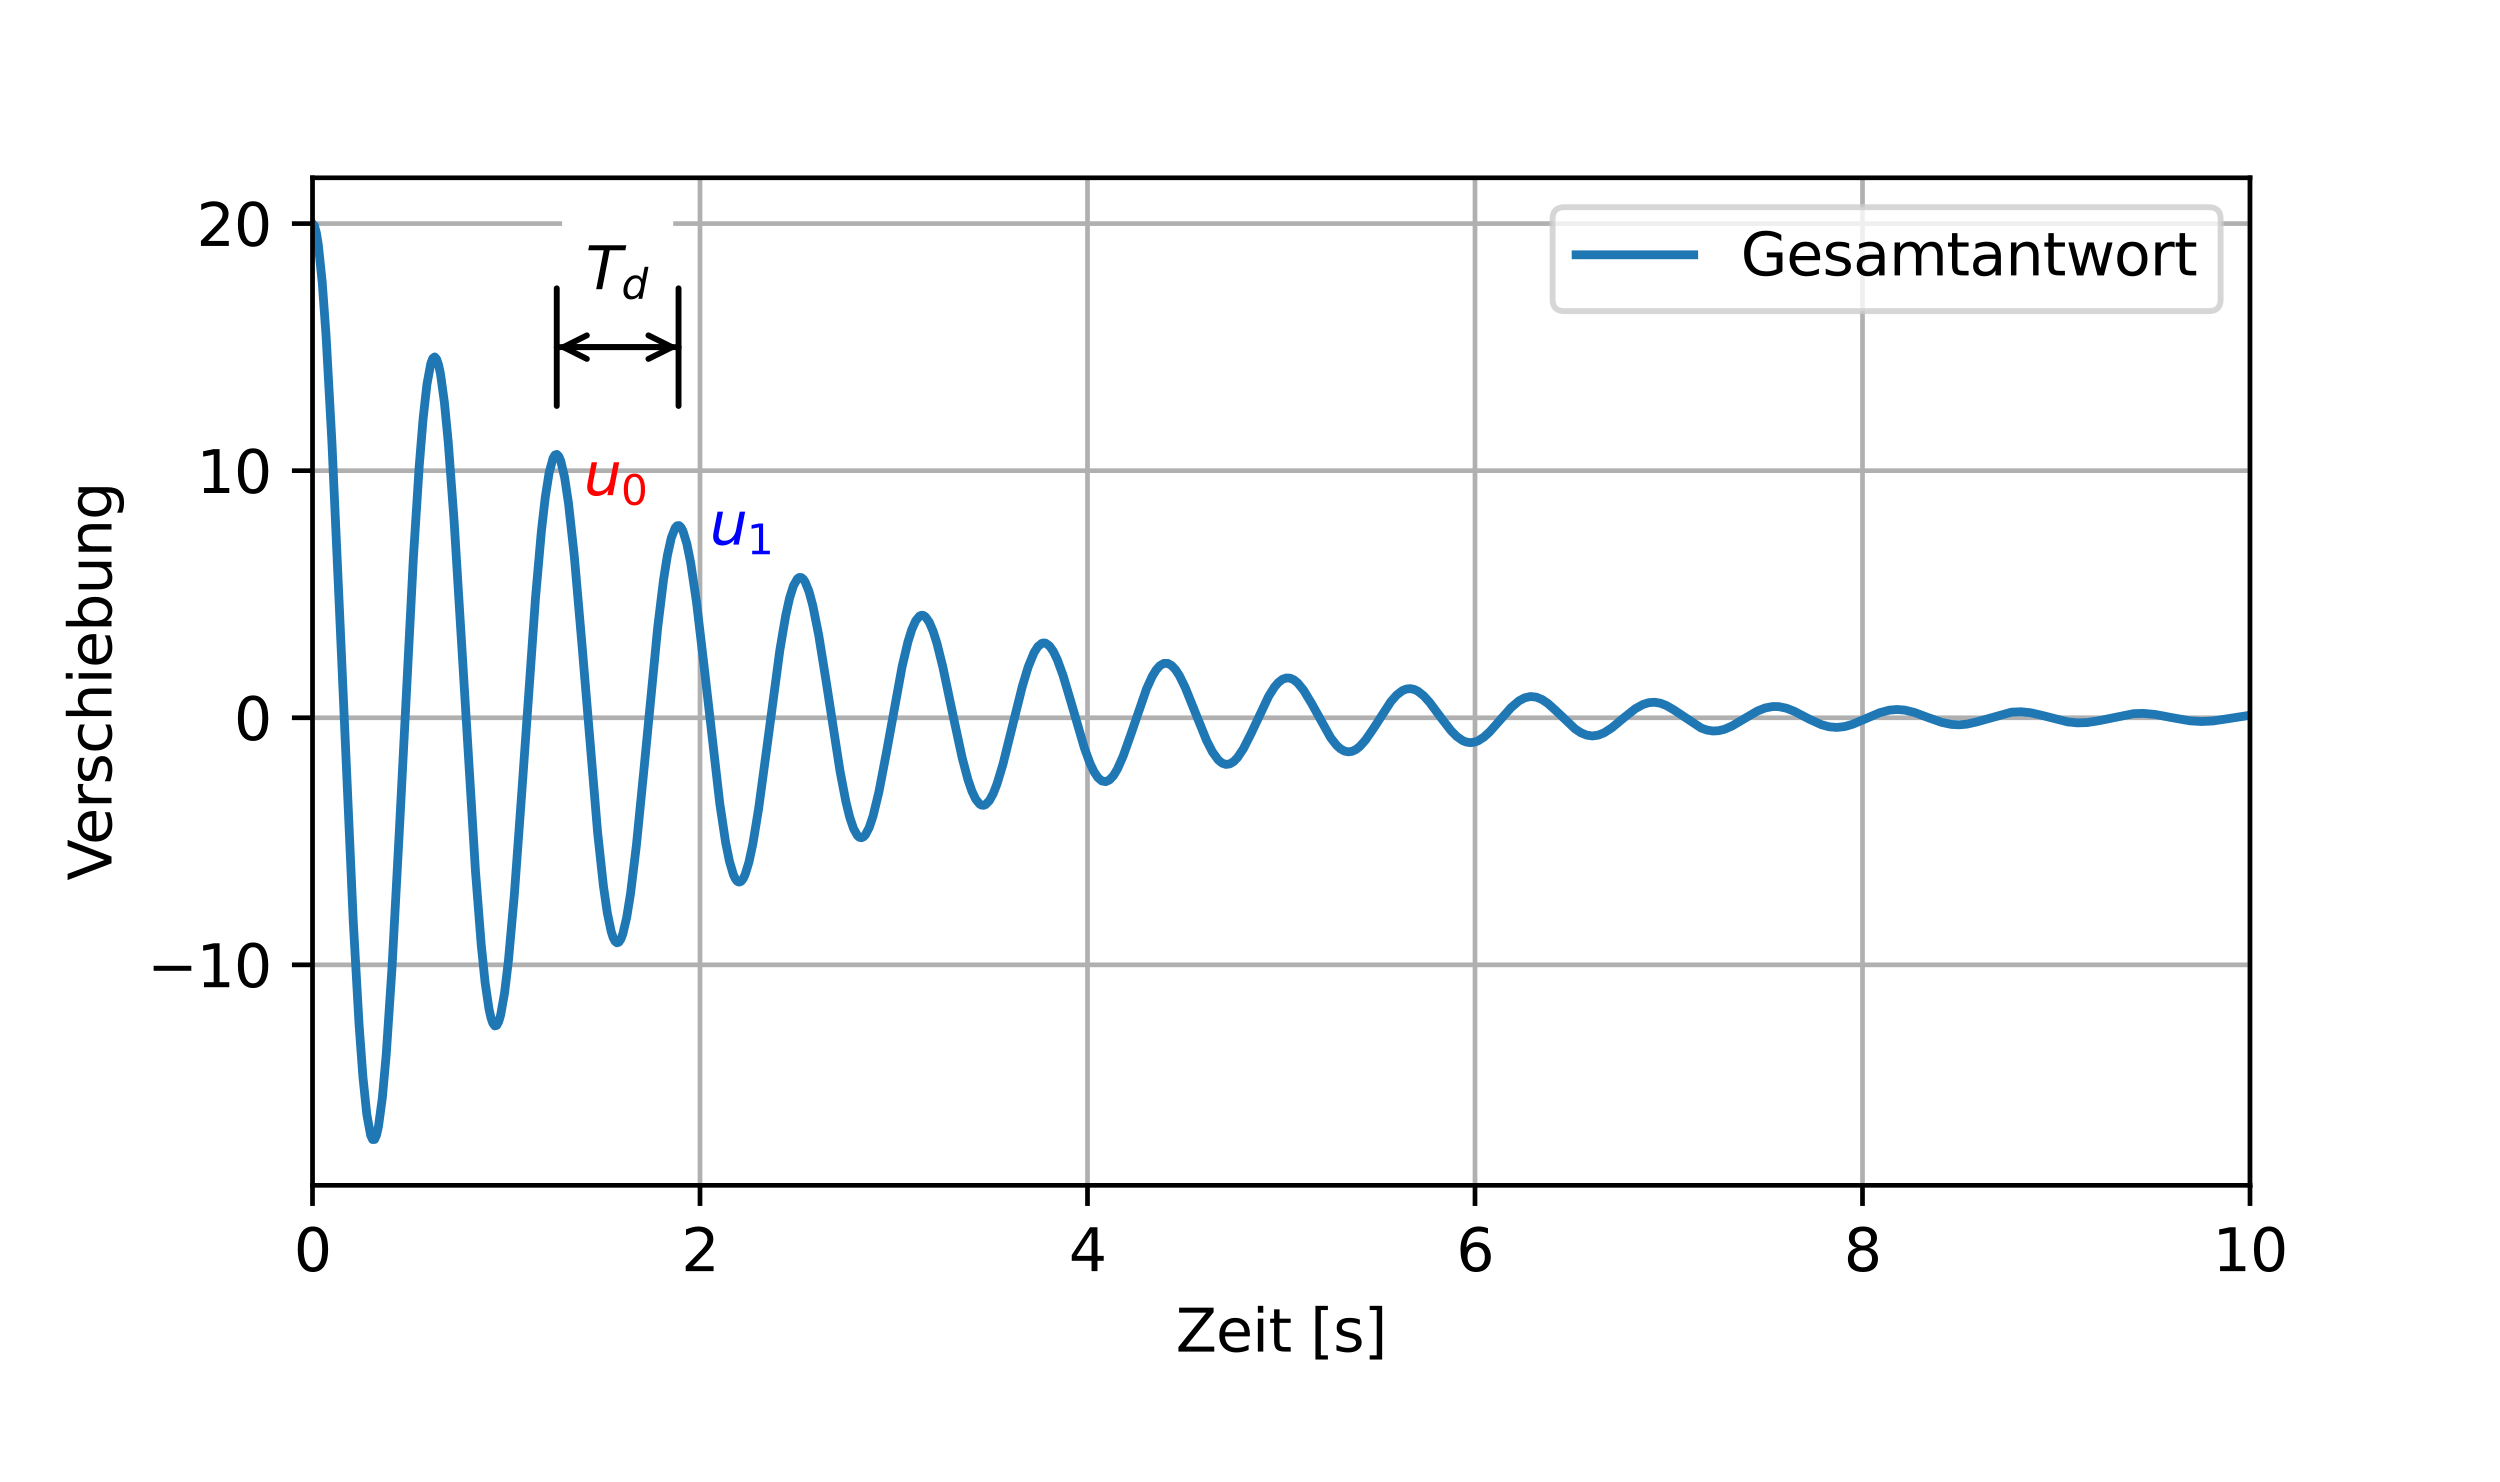 <?xml version="1.0" encoding="utf-8" standalone="no"?>
<!DOCTYPE svg PUBLIC "-//W3C//DTD SVG 1.1//EN"
  "http://www.w3.org/Graphics/SVG/1.1/DTD/svg11.dtd">
<svg xmlns:xlink="http://www.w3.org/1999/xlink" width="425.197pt" height="252pt" viewBox="0 0 425.197 252" xmlns="http://www.w3.org/2000/svg" version="1.1">
 <defs>
  <style type="text/css">*{stroke-linejoin: round; stroke-linecap: butt}</style>
 </defs>
 <g id="figure_1">
  <g id="patch_1">
   <path d="M 0 252 
L 425.197 252 
L 425.197 0 
L 0 0 
z
" style="fill: #ffffff"/>
  </g>
  <g id="axes_1">
   <g id="patch_2">
    <path d="M 53.15 201.6 
L 382.677 201.6 
L 382.677 30.24 
L 53.15 30.24 
z
" style="fill: #ffffff"/>
   </g>
   <g id="matplotlib.axis_1">
    <g id="xtick_1">
     <g id="line2d_1">
      <path d="M 53.15 201.6 
L 53.15 30.24 
" clip-path="url(#p60f67c5798)" style="fill: none; stroke: #b0b0b0; stroke-width: 0.8; stroke-linecap: square"/>
     </g>
     <g id="line2d_2">
      <defs>
       <path id="m21c7fd0692" d="M 0 0 
L 0 3.5 
" style="stroke: #000000; stroke-width: 0.8"/>
      </defs>
      <g>
       <use xlink:href="#m21c7fd0692" x="53.15" y="201.6" style="stroke: #000000; stroke-width: 0.8"/>
      </g>
     </g>
     <g id="text_1">
      <!-- 0 -->
      <g transform="translate(49.968 216.198) scale(0.1 -0.1)">
       <defs>
        <path id="DejaVuSans-30" d="M 2034 4250 
Q 1547 4250 1301 3770 
Q 1056 3291 1056 2328 
Q 1056 1369 1301 889 
Q 1547 409 2034 409 
Q 2525 409 2770 889 
Q 3016 1369 3016 2328 
Q 3016 3291 2770 3770 
Q 2525 4250 2034 4250 
z
M 2034 4750 
Q 2819 4750 3233 4129 
Q 3647 3509 3647 2328 
Q 3647 1150 3233 529 
Q 2819 -91 2034 -91 
Q 1250 -91 836 529 
Q 422 1150 422 2328 
Q 422 3509 836 4129 
Q 1250 4750 2034 4750 
z
" transform="scale(0.016)"/>
       </defs>
       <use xlink:href="#DejaVuSans-30"/>
      </g>
     </g>
    </g>
    <g id="xtick_2">
     <g id="line2d_3">
      <path d="M 119.055 201.6 
L 119.055 30.24 
" clip-path="url(#p60f67c5798)" style="fill: none; stroke: #b0b0b0; stroke-width: 0.8; stroke-linecap: square"/>
     </g>
     <g id="line2d_4">
      <g>
       <use xlink:href="#m21c7fd0692" x="119.055" y="201.6" style="stroke: #000000; stroke-width: 0.8"/>
      </g>
     </g>
     <g id="text_2">
      <!-- 2 -->
      <g transform="translate(115.874 216.198) scale(0.1 -0.1)">
       <defs>
        <path id="DejaVuSans-32" d="M 1228 531 
L 3431 531 
L 3431 0 
L 469 0 
L 469 531 
Q 828 903 1448 1529 
Q 2069 2156 2228 2338 
Q 2531 2678 2651 2914 
Q 2772 3150 2772 3378 
Q 2772 3750 2511 3984 
Q 2250 4219 1831 4219 
Q 1534 4219 1204 4116 
Q 875 4013 500 3803 
L 500 4441 
Q 881 4594 1212 4672 
Q 1544 4750 1819 4750 
Q 2544 4750 2975 4387 
Q 3406 4025 3406 3419 
Q 3406 3131 3298 2873 
Q 3191 2616 2906 2266 
Q 2828 2175 2409 1742 
Q 1991 1309 1228 531 
z
" transform="scale(0.016)"/>
       </defs>
       <use xlink:href="#DejaVuSans-32"/>
      </g>
     </g>
    </g>
    <g id="xtick_3">
     <g id="line2d_5">
      <path d="M 184.961 201.6 
L 184.961 30.24 
" clip-path="url(#p60f67c5798)" style="fill: none; stroke: #b0b0b0; stroke-width: 0.8; stroke-linecap: square"/>
     </g>
     <g id="line2d_6">
      <g>
       <use xlink:href="#m21c7fd0692" x="184.961" y="201.6" style="stroke: #000000; stroke-width: 0.8"/>
      </g>
     </g>
     <g id="text_3">
      <!-- 4 -->
      <g transform="translate(181.779 216.198) scale(0.1 -0.1)">
       <defs>
        <path id="DejaVuSans-34" d="M 2419 4116 
L 825 1625 
L 2419 1625 
L 2419 4116 
z
M 2253 4666 
L 3047 4666 
L 3047 1625 
L 3713 1625 
L 3713 1100 
L 3047 1100 
L 3047 0 
L 2419 0 
L 2419 1100 
L 313 1100 
L 313 1709 
L 2253 4666 
z
" transform="scale(0.016)"/>
       </defs>
       <use xlink:href="#DejaVuSans-34"/>
      </g>
     </g>
    </g>
    <g id="xtick_4">
     <g id="line2d_7">
      <path d="M 250.866 201.6 
L 250.866 30.24 
" clip-path="url(#p60f67c5798)" style="fill: none; stroke: #b0b0b0; stroke-width: 0.8; stroke-linecap: square"/>
     </g>
     <g id="line2d_8">
      <g>
       <use xlink:href="#m21c7fd0692" x="250.866" y="201.6" style="stroke: #000000; stroke-width: 0.8"/>
      </g>
     </g>
     <g id="text_4">
      <!-- 6 -->
      <g transform="translate(247.685 216.198) scale(0.1 -0.1)">
       <defs>
        <path id="DejaVuSans-36" d="M 2113 2584 
Q 1688 2584 1439 2293 
Q 1191 2003 1191 1497 
Q 1191 994 1439 701 
Q 1688 409 2113 409 
Q 2538 409 2786 701 
Q 3034 994 3034 1497 
Q 3034 2003 2786 2293 
Q 2538 2584 2113 2584 
z
M 3366 4563 
L 3366 3988 
Q 3128 4100 2886 4159 
Q 2644 4219 2406 4219 
Q 1781 4219 1451 3797 
Q 1122 3375 1075 2522 
Q 1259 2794 1537 2939 
Q 1816 3084 2150 3084 
Q 2853 3084 3261 2657 
Q 3669 2231 3669 1497 
Q 3669 778 3244 343 
Q 2819 -91 2113 -91 
Q 1303 -91 875 529 
Q 447 1150 447 2328 
Q 447 3434 972 4092 
Q 1497 4750 2381 4750 
Q 2619 4750 2861 4703 
Q 3103 4656 3366 4563 
z
" transform="scale(0.016)"/>
       </defs>
       <use xlink:href="#DejaVuSans-36"/>
      </g>
     </g>
    </g>
    <g id="xtick_5">
     <g id="line2d_9">
      <path d="M 316.772 201.6 
L 316.772 30.24 
" clip-path="url(#p60f67c5798)" style="fill: none; stroke: #b0b0b0; stroke-width: 0.8; stroke-linecap: square"/>
     </g>
     <g id="line2d_10">
      <g>
       <use xlink:href="#m21c7fd0692" x="316.772" y="201.6" style="stroke: #000000; stroke-width: 0.8"/>
      </g>
     </g>
     <g id="text_5">
      <!-- 8 -->
      <g transform="translate(313.59 216.198) scale(0.1 -0.1)">
       <defs>
        <path id="DejaVuSans-38" d="M 2034 2216 
Q 1584 2216 1326 1975 
Q 1069 1734 1069 1313 
Q 1069 891 1326 650 
Q 1584 409 2034 409 
Q 2484 409 2743 651 
Q 3003 894 3003 1313 
Q 3003 1734 2745 1975 
Q 2488 2216 2034 2216 
z
M 1403 2484 
Q 997 2584 770 2862 
Q 544 3141 544 3541 
Q 544 4100 942 4425 
Q 1341 4750 2034 4750 
Q 2731 4750 3128 4425 
Q 3525 4100 3525 3541 
Q 3525 3141 3298 2862 
Q 3072 2584 2669 2484 
Q 3125 2378 3379 2068 
Q 3634 1759 3634 1313 
Q 3634 634 3220 271 
Q 2806 -91 2034 -91 
Q 1263 -91 848 271 
Q 434 634 434 1313 
Q 434 1759 690 2068 
Q 947 2378 1403 2484 
z
M 1172 3481 
Q 1172 3119 1398 2916 
Q 1625 2713 2034 2713 
Q 2441 2713 2670 2916 
Q 2900 3119 2900 3481 
Q 2900 3844 2670 4047 
Q 2441 4250 2034 4250 
Q 1625 4250 1398 4047 
Q 1172 3844 1172 3481 
z
" transform="scale(0.016)"/>
       </defs>
       <use xlink:href="#DejaVuSans-38"/>
      </g>
     </g>
    </g>
    <g id="xtick_6">
     <g id="line2d_11">
      <path d="M 382.677 201.6 
L 382.677 30.24 
" clip-path="url(#p60f67c5798)" style="fill: none; stroke: #b0b0b0; stroke-width: 0.8; stroke-linecap: square"/>
     </g>
     <g id="line2d_12">
      <g>
       <use xlink:href="#m21c7fd0692" x="382.677" y="201.6" style="stroke: #000000; stroke-width: 0.8"/>
      </g>
     </g>
     <g id="text_6">
      <!-- 10 -->
      <g transform="translate(376.315 216.198) scale(0.1 -0.1)">
       <defs>
        <path id="DejaVuSans-31" d="M 794 531 
L 1825 531 
L 1825 4091 
L 703 3866 
L 703 4441 
L 1819 4666 
L 2450 4666 
L 2450 531 
L 3481 531 
L 3481 0 
L 794 0 
L 794 531 
z
" transform="scale(0.016)"/>
       </defs>
       <use xlink:href="#DejaVuSans-31"/>
       <use xlink:href="#DejaVuSans-30" x="63.623"/>
      </g>
     </g>
    </g>
    <g id="text_7">
     <!-- Zeit [s] -->
     <g transform="translate(199.967 229.877) scale(0.1 -0.1)">
      <defs>
       <path id="DejaVuSans-5a" d="M 359 4666 
L 4025 4666 
L 4025 4184 
L 1075 531 
L 4097 531 
L 4097 0 
L 288 0 
L 288 481 
L 3238 4134 
L 359 4134 
L 359 4666 
z
" transform="scale(0.016)"/>
       <path id="DejaVuSans-65" d="M 3597 1894 
L 3597 1613 
L 953 1613 
Q 991 1019 1311 708 
Q 1631 397 2203 397 
Q 2534 397 2845 478 
Q 3156 559 3463 722 
L 3463 178 
Q 3153 47 2828 -22 
Q 2503 -91 2169 -91 
Q 1331 -91 842 396 
Q 353 884 353 1716 
Q 353 2575 817 3079 
Q 1281 3584 2069 3584 
Q 2775 3584 3186 3129 
Q 3597 2675 3597 1894 
z
M 3022 2063 
Q 3016 2534 2758 2815 
Q 2500 3097 2075 3097 
Q 1594 3097 1305 2825 
Q 1016 2553 972 2059 
L 3022 2063 
z
" transform="scale(0.016)"/>
       <path id="DejaVuSans-69" d="M 603 3500 
L 1178 3500 
L 1178 0 
L 603 0 
L 603 3500 
z
M 603 4863 
L 1178 4863 
L 1178 4134 
L 603 4134 
L 603 4863 
z
" transform="scale(0.016)"/>
       <path id="DejaVuSans-74" d="M 1172 4494 
L 1172 3500 
L 2356 3500 
L 2356 3053 
L 1172 3053 
L 1172 1153 
Q 1172 725 1289 603 
Q 1406 481 1766 481 
L 2356 481 
L 2356 0 
L 1766 0 
Q 1100 0 847 248 
Q 594 497 594 1153 
L 594 3053 
L 172 3053 
L 172 3500 
L 594 3500 
L 594 4494 
L 1172 4494 
z
" transform="scale(0.016)"/>
       <path id="DejaVuSans-20" transform="scale(0.016)"/>
       <path id="DejaVuSans-5b" d="M 550 4863 
L 1875 4863 
L 1875 4416 
L 1125 4416 
L 1125 -397 
L 1875 -397 
L 1875 -844 
L 550 -844 
L 550 4863 
z
" transform="scale(0.016)"/>
       <path id="DejaVuSans-73" d="M 2834 3397 
L 2834 2853 
Q 2591 2978 2328 3040 
Q 2066 3103 1784 3103 
Q 1356 3103 1142 2972 
Q 928 2841 928 2578 
Q 928 2378 1081 2264 
Q 1234 2150 1697 2047 
L 1894 2003 
Q 2506 1872 2764 1633 
Q 3022 1394 3022 966 
Q 3022 478 2636 193 
Q 2250 -91 1575 -91 
Q 1294 -91 989 -36 
Q 684 19 347 128 
L 347 722 
Q 666 556 975 473 
Q 1284 391 1588 391 
Q 1994 391 2212 530 
Q 2431 669 2431 922 
Q 2431 1156 2273 1281 
Q 2116 1406 1581 1522 
L 1381 1569 
Q 847 1681 609 1914 
Q 372 2147 372 2553 
Q 372 3047 722 3315 
Q 1072 3584 1716 3584 
Q 2034 3584 2315 3537 
Q 2597 3491 2834 3397 
z
" transform="scale(0.016)"/>
       <path id="DejaVuSans-5d" d="M 1947 4863 
L 1947 -844 
L 622 -844 
L 622 -397 
L 1369 -397 
L 1369 4416 
L 622 4416 
L 622 4863 
L 1947 4863 
z
" transform="scale(0.016)"/>
      </defs>
      <use xlink:href="#DejaVuSans-5a"/>
      <use xlink:href="#DejaVuSans-65" x="68.506"/>
      <use xlink:href="#DejaVuSans-69" x="130.029"/>
      <use xlink:href="#DejaVuSans-74" x="157.812"/>
      <use xlink:href="#DejaVuSans-20" x="197.021"/>
      <use xlink:href="#DejaVuSans-5b" x="228.809"/>
      <use xlink:href="#DejaVuSans-73" x="267.822"/>
      <use xlink:href="#DejaVuSans-5d" x="319.922"/>
     </g>
    </g>
   </g>
   <g id="matplotlib.axis_2">
    <g id="ytick_1">
     <g id="line2d_13">
      <path d="M 53.15 164.099 
L 382.677 164.099 
" clip-path="url(#p60f67c5798)" style="fill: none; stroke: #b0b0b0; stroke-width: 0.8; stroke-linecap: square"/>
     </g>
     <g id="line2d_14">
      <defs>
       <path id="m8fb46209fe" d="M 0 0 
L -3.5 0 
" style="stroke: #000000; stroke-width: 0.8"/>
      </defs>
      <g>
       <use xlink:href="#m8fb46209fe" x="53.15" y="164.099" style="stroke: #000000; stroke-width: 0.8"/>
      </g>
     </g>
     <g id="text_8">
      <!-- −10 -->
      <g transform="translate(25.045 167.898) scale(0.1 -0.1)">
       <defs>
        <path id="DejaVuSans-2212" d="M 678 2272 
L 4684 2272 
L 4684 1741 
L 678 1741 
L 678 2272 
z
" transform="scale(0.016)"/>
       </defs>
       <use xlink:href="#DejaVuSans-2212"/>
       <use xlink:href="#DejaVuSans-31" x="83.789"/>
       <use xlink:href="#DejaVuSans-30" x="147.412"/>
      </g>
     </g>
    </g>
    <g id="ytick_2">
     <g id="line2d_15">
      <path d="M 53.15 122.076 
L 382.677 122.076 
" clip-path="url(#p60f67c5798)" style="fill: none; stroke: #b0b0b0; stroke-width: 0.8; stroke-linecap: square"/>
     </g>
     <g id="line2d_16">
      <g>
       <use xlink:href="#m8fb46209fe" x="53.15" y="122.076" style="stroke: #000000; stroke-width: 0.8"/>
      </g>
     </g>
     <g id="text_9">
      <!-- 0 -->
      <g transform="translate(39.787 125.875) scale(0.1 -0.1)">
       <use xlink:href="#DejaVuSans-30"/>
      </g>
     </g>
    </g>
    <g id="ytick_3">
     <g id="line2d_17">
      <path d="M 53.15 80.052 
L 382.677 80.052 
" clip-path="url(#p60f67c5798)" style="fill: none; stroke: #b0b0b0; stroke-width: 0.8; stroke-linecap: square"/>
     </g>
     <g id="line2d_18">
      <g>
       <use xlink:href="#m8fb46209fe" x="53.15" y="80.052" style="stroke: #000000; stroke-width: 0.8"/>
      </g>
     </g>
     <g id="text_10">
      <!-- 10 -->
      <g transform="translate(33.425 83.852) scale(0.1 -0.1)">
       <use xlink:href="#DejaVuSans-31"/>
       <use xlink:href="#DejaVuSans-30" x="63.623"/>
      </g>
     </g>
    </g>
    <g id="ytick_4">
     <g id="line2d_19">
      <path d="M 53.15 38.029 
L 382.677 38.029 
" clip-path="url(#p60f67c5798)" style="fill: none; stroke: #b0b0b0; stroke-width: 0.8; stroke-linecap: square"/>
     </g>
     <g id="line2d_20">
      <g>
       <use xlink:href="#m8fb46209fe" x="53.15" y="38.029" style="stroke: #000000; stroke-width: 0.8"/>
      </g>
     </g>
     <g id="text_11">
      <!-- 20 -->
      <g transform="translate(33.425 41.828) scale(0.1 -0.1)">
       <use xlink:href="#DejaVuSans-32"/>
       <use xlink:href="#DejaVuSans-30" x="63.623"/>
      </g>
     </g>
    </g>
    <g id="text_12">
     <!-- Verschiebung -->
     <g transform="translate(18.965 149.759) rotate(-90) scale(0.1 -0.1)">
      <defs>
       <path id="DejaVuSans-56" d="M 1831 0 
L 50 4666 
L 709 4666 
L 2188 738 
L 3669 4666 
L 4325 4666 
L 2547 0 
L 1831 0 
z
" transform="scale(0.016)"/>
       <path id="DejaVuSans-72" d="M 2631 2963 
Q 2534 3019 2420 3045 
Q 2306 3072 2169 3072 
Q 1681 3072 1420 2755 
Q 1159 2438 1159 1844 
L 1159 0 
L 581 0 
L 581 3500 
L 1159 3500 
L 1159 2956 
Q 1341 3275 1631 3429 
Q 1922 3584 2338 3584 
Q 2397 3584 2469 3576 
Q 2541 3569 2628 3553 
L 2631 2963 
z
" transform="scale(0.016)"/>
       <path id="DejaVuSans-63" d="M 3122 3366 
L 3122 2828 
Q 2878 2963 2633 3030 
Q 2388 3097 2138 3097 
Q 1578 3097 1268 2742 
Q 959 2388 959 1747 
Q 959 1106 1268 751 
Q 1578 397 2138 397 
Q 2388 397 2633 464 
Q 2878 531 3122 666 
L 3122 134 
Q 2881 22 2623 -34 
Q 2366 -91 2075 -91 
Q 1284 -91 818 406 
Q 353 903 353 1747 
Q 353 2603 823 3093 
Q 1294 3584 2113 3584 
Q 2378 3584 2631 3529 
Q 2884 3475 3122 3366 
z
" transform="scale(0.016)"/>
       <path id="DejaVuSans-68" d="M 3513 2113 
L 3513 0 
L 2938 0 
L 2938 2094 
Q 2938 2591 2744 2837 
Q 2550 3084 2163 3084 
Q 1697 3084 1428 2787 
Q 1159 2491 1159 1978 
L 1159 0 
L 581 0 
L 581 4863 
L 1159 4863 
L 1159 2956 
Q 1366 3272 1645 3428 
Q 1925 3584 2291 3584 
Q 2894 3584 3203 3211 
Q 3513 2838 3513 2113 
z
" transform="scale(0.016)"/>
       <path id="DejaVuSans-62" d="M 3116 1747 
Q 3116 2381 2855 2742 
Q 2594 3103 2138 3103 
Q 1681 3103 1420 2742 
Q 1159 2381 1159 1747 
Q 1159 1113 1420 752 
Q 1681 391 2138 391 
Q 2594 391 2855 752 
Q 3116 1113 3116 1747 
z
M 1159 2969 
Q 1341 3281 1617 3432 
Q 1894 3584 2278 3584 
Q 2916 3584 3314 3078 
Q 3713 2572 3713 1747 
Q 3713 922 3314 415 
Q 2916 -91 2278 -91 
Q 1894 -91 1617 61 
Q 1341 213 1159 525 
L 1159 0 
L 581 0 
L 581 4863 
L 1159 4863 
L 1159 2969 
z
" transform="scale(0.016)"/>
       <path id="DejaVuSans-75" d="M 544 1381 
L 544 3500 
L 1119 3500 
L 1119 1403 
Q 1119 906 1312 657 
Q 1506 409 1894 409 
Q 2359 409 2629 706 
Q 2900 1003 2900 1516 
L 2900 3500 
L 3475 3500 
L 3475 0 
L 2900 0 
L 2900 538 
Q 2691 219 2414 64 
Q 2138 -91 1772 -91 
Q 1169 -91 856 284 
Q 544 659 544 1381 
z
M 1991 3584 
L 1991 3584 
z
" transform="scale(0.016)"/>
       <path id="DejaVuSans-6e" d="M 3513 2113 
L 3513 0 
L 2938 0 
L 2938 2094 
Q 2938 2591 2744 2837 
Q 2550 3084 2163 3084 
Q 1697 3084 1428 2787 
Q 1159 2491 1159 1978 
L 1159 0 
L 581 0 
L 581 3500 
L 1159 3500 
L 1159 2956 
Q 1366 3272 1645 3428 
Q 1925 3584 2291 3584 
Q 2894 3584 3203 3211 
Q 3513 2838 3513 2113 
z
" transform="scale(0.016)"/>
       <path id="DejaVuSans-67" d="M 2906 1791 
Q 2906 2416 2648 2759 
Q 2391 3103 1925 3103 
Q 1463 3103 1205 2759 
Q 947 2416 947 1791 
Q 947 1169 1205 825 
Q 1463 481 1925 481 
Q 2391 481 2648 825 
Q 2906 1169 2906 1791 
z
M 3481 434 
Q 3481 -459 3084 -895 
Q 2688 -1331 1869 -1331 
Q 1566 -1331 1297 -1286 
Q 1028 -1241 775 -1147 
L 775 -588 
Q 1028 -725 1275 -790 
Q 1522 -856 1778 -856 
Q 2344 -856 2625 -561 
Q 2906 -266 2906 331 
L 2906 616 
Q 2728 306 2450 153 
Q 2172 0 1784 0 
Q 1141 0 747 490 
Q 353 981 353 1791 
Q 353 2603 747 3093 
Q 1141 3584 1784 3584 
Q 2172 3584 2450 3431 
Q 2728 3278 2906 2969 
L 2906 3500 
L 3481 3500 
L 3481 434 
z
" transform="scale(0.016)"/>
      </defs>
      <use xlink:href="#DejaVuSans-56"/>
      <use xlink:href="#DejaVuSans-65" x="60.658"/>
      <use xlink:href="#DejaVuSans-72" x="122.182"/>
      <use xlink:href="#DejaVuSans-73" x="163.295"/>
      <use xlink:href="#DejaVuSans-63" x="215.395"/>
      <use xlink:href="#DejaVuSans-68" x="270.375"/>
      <use xlink:href="#DejaVuSans-69" x="333.754"/>
      <use xlink:href="#DejaVuSans-65" x="361.537"/>
      <use xlink:href="#DejaVuSans-62" x="423.061"/>
      <use xlink:href="#DejaVuSans-75" x="486.537"/>
      <use xlink:href="#DejaVuSans-6e" x="549.916"/>
      <use xlink:href="#DejaVuSans-67" x="613.295"/>
     </g>
    </g>
   </g>
   <g id="line2d_21">
    <path d="M 53.15 38.029 
L 53.479 38.407 
L 53.809 39.614 
L 54.139 41.631 
L 54.799 47.972 
L 55.459 57.119 
L 56.448 75.161 
L 57.768 104.478 
L 60.077 156.641 
L 61.066 174.232 
L 61.726 183.185 
L 62.386 189.544 
L 63.045 193.108 
L 63.375 193.811 
L 63.705 193.792 
L 64.035 193.06 
L 64.365 191.627 
L 65.024 186.754 
L 65.684 179.419 
L 66.674 164.565 
L 67.993 139.905 
L 70.302 94.951 
L 71.292 79.392 
L 71.951 71.304 
L 72.611 65.383 
L 73.271 61.822 
L 73.601 60.959 
L 73.931 60.714 
L 74.26 61.083 
L 74.59 62.056 
L 74.92 63.617 
L 75.58 68.412 
L 76.24 75.234 
L 77.229 88.574 
L 78.549 110.089 
L 80.858 148.039 
L 81.847 160.716 
L 82.507 167.115 
L 83.167 171.606 
L 83.496 173.09 
L 83.826 174.05 
L 84.156 174.483 
L 84.486 174.389 
L 84.816 173.775 
L 85.146 172.653 
L 85.805 168.951 
L 86.465 163.468 
L 87.455 152.473 
L 88.774 134.362 
L 91.083 101.634 
L 92.073 90.411 
L 92.732 84.619 
L 93.392 80.423 
L 94.052 77.958 
L 94.382 77.397 
L 94.712 77.287 
L 95.041 77.624 
L 95.371 78.4 
L 96.031 81.219 
L 96.691 85.598 
L 97.68 94.63 
L 99 109.844 
L 101.639 141.558 
L 102.628 150.689 
L 103.288 155.26 
L 103.948 158.428 
L 104.277 159.453 
L 104.607 160.096 
L 104.937 160.353 
L 105.267 160.227 
L 105.597 159.721 
L 105.927 158.846 
L 106.586 156.039 
L 107.246 151.944 
L 108.236 143.808 
L 109.555 130.51 
L 111.864 106.689 
L 112.854 98.596 
L 113.513 94.452 
L 114.173 91.482 
L 114.833 89.781 
L 115.163 89.422 
L 115.493 89.391 
L 115.822 89.687 
L 116.152 90.302 
L 116.812 92.451 
L 117.472 95.729 
L 118.461 102.42 
L 119.781 113.599 
L 122.42 136.68 
L 123.409 143.255 
L 124.069 146.518 
L 124.729 148.749 
L 125.058 149.455 
L 125.388 149.882 
L 125.718 150.027 
L 126.048 149.892 
L 126.378 149.481 
L 126.708 148.802 
L 127.367 146.676 
L 128.027 143.62 
L 129.017 137.603 
L 130.336 127.842 
L 132.645 110.508 
L 133.635 104.675 
L 134.294 101.711 
L 134.954 99.611 
L 135.614 98.442 
L 135.944 98.216 
L 136.274 98.23 
L 136.603 98.481 
L 136.933 98.966 
L 137.593 100.601 
L 138.253 103.053 
L 139.242 108.007 
L 140.562 116.219 
L 142.871 131.16 
L 143.86 136.321 
L 144.52 138.999 
L 145.18 140.956 
L 145.839 142.127 
L 146.169 142.407 
L 146.499 142.481 
L 146.829 142.352 
L 147.159 142.022 
L 147.819 140.783 
L 148.478 138.828 
L 149.468 134.762 
L 150.787 127.868 
L 153.426 113.389 
L 154.416 109.185 
L 155.076 107.067 
L 155.735 105.585 
L 156.395 104.784 
L 156.725 104.646 
L 157.055 104.682 
L 157.385 104.892 
L 158.044 105.814 
L 158.704 107.36 
L 159.364 109.458 
L 160.353 113.428 
L 162.003 121.269 
L 163.652 128.92 
L 164.641 132.642 
L 165.301 134.56 
L 165.961 135.946 
L 166.621 136.756 
L 166.95 136.938 
L 167.28 136.969 
L 167.61 136.852 
L 168.27 136.184 
L 168.93 134.972 
L 169.589 133.273 
L 170.579 129.986 
L 172.228 123.351 
L 173.877 116.734 
L 174.867 113.447 
L 175.857 111.018 
L 176.516 109.973 
L 177.176 109.427 
L 177.506 109.346 
L 177.836 109.392 
L 178.495 109.859 
L 179.155 110.8 
L 179.815 112.169 
L 180.804 114.882 
L 182.124 119.31 
L 184.433 127.226 
L 185.422 129.91 
L 186.082 131.282 
L 186.742 132.263 
L 187.402 132.821 
L 188.061 132.944 
L 188.721 132.634 
L 189.381 131.913 
L 190.04 130.817 
L 191.03 128.584 
L 192.349 124.862 
L 194.988 117.191 
L 195.978 115.012 
L 196.638 113.932 
L 197.297 113.196 
L 197.957 112.826 
L 198.617 112.828 
L 199.276 113.197 
L 199.936 113.909 
L 200.596 114.93 
L 201.585 116.937 
L 203.235 121.046 
L 205.214 125.947 
L 206.203 127.881 
L 207.193 129.247 
L 207.853 129.787 
L 208.512 130.012 
L 209.172 129.918 
L 209.832 129.516 
L 210.492 128.828 
L 211.481 127.333 
L 212.801 124.719 
L 215.769 118.419 
L 216.759 116.85 
L 217.419 116.08 
L 218.078 115.562 
L 218.738 115.313 
L 219.398 115.335 
L 220.057 115.624 
L 220.717 116.162 
L 221.707 117.378 
L 223.026 119.561 
L 226.325 125.487 
L 227.314 126.752 
L 227.974 127.349 
L 228.634 127.727 
L 229.293 127.873 
L 229.953 127.787 
L 230.613 127.477 
L 231.273 126.959 
L 232.262 125.85 
L 233.582 123.926 
L 236.55 119.34 
L 237.54 118.211 
L 238.529 117.457 
L 239.189 117.191 
L 239.849 117.123 
L 240.509 117.253 
L 241.168 117.571 
L 242.158 118.363 
L 243.147 119.459 
L 245.127 122.126 
L 246.776 124.256 
L 247.765 125.259 
L 248.755 125.953 
L 249.415 126.216 
L 250.074 126.309 
L 250.734 126.234 
L 251.394 125.996 
L 252.383 125.362 
L 253.373 124.457 
L 255.022 122.591 
L 257.001 120.352 
L 258.321 119.219 
L 259.31 118.684 
L 260.3 118.463 
L 261.29 118.567 
L 262.279 118.978 
L 263.269 119.65 
L 264.588 120.833 
L 267.887 123.972 
L 268.876 124.624 
L 269.866 125.032 
L 270.855 125.167 
L 271.845 125.025 
L 272.835 124.628 
L 274.154 123.776 
L 276.133 122.122 
L 278.112 120.548 
L 279.432 119.814 
L 280.421 119.509 
L 281.411 119.44 
L 282.4 119.604 
L 283.39 119.982 
L 284.709 120.747 
L 289.327 123.819 
L 290.317 124.17 
L 291.307 124.325 
L 292.296 124.278 
L 293.286 124.039 
L 294.605 123.467 
L 296.584 122.287 
L 298.893 120.936 
L 300.213 120.409 
L 301.532 120.162 
L 302.522 120.178 
L 303.841 120.455 
L 305.161 120.973 
L 307.799 122.351 
L 309.779 123.252 
L 311.098 123.614 
L 312.417 123.723 
L 313.737 123.572 
L 315.056 123.195 
L 317.035 122.359 
L 319.674 121.226 
L 321.324 120.784 
L 322.643 120.668 
L 323.962 120.774 
L 325.612 121.179 
L 327.921 122.039 
L 330.23 122.858 
L 331.879 123.205 
L 333.198 123.277 
L 334.518 123.16 
L 336.167 122.789 
L 342.105 121.127 
L 343.754 121.054 
L 345.403 121.229 
L 347.382 121.687 
L 351.67 122.779 
L 353.32 122.946 
L 354.969 122.897 
L 356.948 122.586 
L 362.886 121.378 
L 364.535 121.331 
L 366.514 121.509 
L 369.153 122.008 
L 372.451 122.595 
L 374.431 122.717 
L 376.41 122.614 
L 379.049 122.218 
L 382.677 121.646 
L 382.677 121.646 
" clip-path="url(#p60f67c5798)" style="fill: none; stroke: #1f77b4; stroke-width: 1.5; stroke-linecap: square"/>
   </g>
   <g id="patch_3">
    <path d="M 53.15 201.6 
L 53.15 30.24 
" style="fill: none; stroke: #000000; stroke-width: 0.8; stroke-linejoin: miter; stroke-linecap: square"/>
   </g>
   <g id="patch_4">
    <path d="M 382.677 201.6 
L 382.677 30.24 
" style="fill: none; stroke: #000000; stroke-width: 0.8; stroke-linejoin: miter; stroke-linecap: square"/>
   </g>
   <g id="patch_5">
    <path d="M 53.15 201.6 
L 382.677 201.6 
" style="fill: none; stroke: #000000; stroke-width: 0.8; stroke-linejoin: miter; stroke-linecap: square"/>
   </g>
   <g id="patch_6">
    <path d="M 53.15 30.24 
L 382.677 30.24 
" style="fill: none; stroke: #000000; stroke-width: 0.8; stroke-linejoin: miter; stroke-linecap: square"/>
   </g>
   <g id="patch_7">
    <path d="M 114.289 59.041 
Q 105.05 59.041 95.81 59.041 
" style="fill: none; stroke: #000000; stroke-linecap: round"/>
    <path d="M 110.289 57.041 
L 114.289 59.041 
L 110.289 61.041 
" style="fill: none; stroke: #000000; stroke-linecap: round"/>
    <path d="M 99.81 61.041 
L 95.81 59.041 
L 99.81 57.041 
" style="fill: none; stroke: #000000; stroke-linecap: round"/>
   </g>
   <g id="patch_8">
    <path d="M 115.407 59.041 
Q 105.05 59.041 94.692 59.041 
" style="fill: none; stroke: #000000; stroke-linecap: round"/>
    <path d="M 115.407 69.041 
L 115.407 69.041 
L 115.407 49.041 
L 115.407 49.041 
" style="fill: none; stroke: #000000; stroke-linecap: round"/>
    <path d="M 94.692 49.041 
L 94.692 49.041 
L 94.692 69.041 
L 94.692 69.041 
" style="fill: none; stroke: #000000; stroke-linecap: round"/>
   </g>
   <g id="text_13">
    <g id="patch_9">
     <path d="M 95.6 55.273 
L 114.5 55.273 
L 114.5 37.595 
L 95.6 37.595 
z
" style="fill: #ffffff"/>
    </g>
    <!-- $T_d$ -->
    <g transform="translate(99.6 49.193) scale(0.1 -0.1)">
     <defs>
      <path id="DejaVuSans-Oblique-54" d="M 378 4666 
L 4325 4666 
L 4225 4134 
L 2559 4134 
L 1759 0 
L 1125 0 
L 1925 4134 
L 275 4134 
L 378 4666 
z
" transform="scale(0.016)"/>
      <path id="DejaVuSans-Oblique-64" d="M 2675 525 
Q 2444 222 2128 65 
Q 1813 -91 1428 -91 
Q 903 -91 598 267 
Q 294 625 294 1247 
Q 294 1766 478 2236 
Q 663 2706 1013 3078 
Q 1244 3325 1534 3454 
Q 1825 3584 2144 3584 
Q 2481 3584 2739 3421 
Q 2997 3259 3138 2956 
L 3513 4863 
L 4091 4863 
L 3144 0 
L 2566 0 
L 2675 525 
z
M 891 1350 
Q 891 897 1095 644 
Q 1300 391 1663 391 
Q 1931 391 2161 520 
Q 2391 650 2566 903 
Q 2750 1166 2856 1509 
Q 2963 1853 2963 2188 
Q 2963 2622 2758 2865 
Q 2553 3109 2194 3109 
Q 1922 3109 1687 2981 
Q 1453 2853 1288 2613 
Q 1106 2353 998 2009 
Q 891 1666 891 1350 
z
" transform="scale(0.016)"/>
     </defs>
     <use xlink:href="#DejaVuSans-Oblique-54" transform="translate(0 0.094)"/>
     <use xlink:href="#DejaVuSans-Oblique-64" transform="translate(61.084 -16.312) scale(0.7)"/>
    </g>
   </g>
   <g id="text_14">
    <!-- $u_0$ -->
    <g style="fill: #ff0000" transform="translate(99.283 84.255) scale(0.1 -0.1)">
     <defs>
      <path id="DejaVuSans-Oblique-75" d="M 428 1388 
L 838 3500 
L 1416 3500 
L 1006 1409 
Q 975 1256 961 1147 
Q 947 1038 947 966 
Q 947 700 1109 554 
Q 1272 409 1569 409 
Q 2031 409 2368 721 
Q 2706 1034 2809 1563 
L 3194 3500 
L 3769 3500 
L 3091 0 
L 2516 0 
L 2631 550 
Q 2388 244 2052 76 
Q 1716 -91 1338 -91 
Q 878 -91 622 161 
Q 366 413 366 863 
Q 366 956 381 1097 
Q 397 1238 428 1388 
z
" transform="scale(0.016)"/>
     </defs>
     <use xlink:href="#DejaVuSans-Oblique-75" transform="translate(0 0.312)"/>
     <use xlink:href="#DejaVuSans-30" transform="translate(63.379 -16.094) scale(0.7)"/>
    </g>
   </g>
   <g id="text_15">
    <!-- $u_1$ -->
    <g style="fill: #0000ff" transform="translate(120.703 92.659) scale(0.1 -0.1)">
     <use xlink:href="#DejaVuSans-Oblique-75" transform="translate(0 0.312)"/>
     <use xlink:href="#DejaVuSans-31" transform="translate(63.379 -16.094) scale(0.7)"/>
    </g>
   </g>
   <g id="legend_1">
    <g id="patch_10">
     <path d="M 266.063 52.918 
L 375.677 52.918 
Q 377.677 52.918 377.677 50.918 
L 377.677 37.24 
Q 377.677 35.24 375.677 35.24 
L 266.063 35.24 
Q 264.063 35.24 264.063 37.24 
L 264.063 50.918 
Q 264.063 52.918 266.063 52.918 
z
" style="fill: #ffffff; opacity: 0.8; stroke: #cccccc; stroke-linejoin: miter"/>
    </g>
    <g id="line2d_22">
     <path d="M 268.063 43.338 
L 278.063 43.338 
L 288.063 43.338 
" style="fill: none; stroke: #1f77b4; stroke-width: 1.5; stroke-linecap: square"/>
    </g>
    <g id="text_16">
     <!-- Gesamtantwort -->
     <g transform="translate(296.063 46.838) scale(0.1 -0.1)">
      <defs>
       <path id="DejaVuSans-47" d="M 3809 666 
L 3809 1919 
L 2778 1919 
L 2778 2438 
L 4434 2438 
L 4434 434 
Q 4069 175 3628 42 
Q 3188 -91 2688 -91 
Q 1594 -91 976 548 
Q 359 1188 359 2328 
Q 359 3472 976 4111 
Q 1594 4750 2688 4750 
Q 3144 4750 3555 4637 
Q 3966 4525 4313 4306 
L 4313 3634 
Q 3963 3931 3569 4081 
Q 3175 4231 2741 4231 
Q 1884 4231 1454 3753 
Q 1025 3275 1025 2328 
Q 1025 1384 1454 906 
Q 1884 428 2741 428 
Q 3075 428 3337 486 
Q 3600 544 3809 666 
z
" transform="scale(0.016)"/>
       <path id="DejaVuSans-61" d="M 2194 1759 
Q 1497 1759 1228 1600 
Q 959 1441 959 1056 
Q 959 750 1161 570 
Q 1363 391 1709 391 
Q 2188 391 2477 730 
Q 2766 1069 2766 1631 
L 2766 1759 
L 2194 1759 
z
M 3341 1997 
L 3341 0 
L 2766 0 
L 2766 531 
Q 2569 213 2275 61 
Q 1981 -91 1556 -91 
Q 1019 -91 701 211 
Q 384 513 384 1019 
Q 384 1609 779 1909 
Q 1175 2209 1959 2209 
L 2766 2209 
L 2766 2266 
Q 2766 2663 2505 2880 
Q 2244 3097 1772 3097 
Q 1472 3097 1187 3025 
Q 903 2953 641 2809 
L 641 3341 
Q 956 3463 1253 3523 
Q 1550 3584 1831 3584 
Q 2591 3584 2966 3190 
Q 3341 2797 3341 1997 
z
" transform="scale(0.016)"/>
       <path id="DejaVuSans-6d" d="M 3328 2828 
Q 3544 3216 3844 3400 
Q 4144 3584 4550 3584 
Q 5097 3584 5394 3201 
Q 5691 2819 5691 2113 
L 5691 0 
L 5113 0 
L 5113 2094 
Q 5113 2597 4934 2840 
Q 4756 3084 4391 3084 
Q 3944 3084 3684 2787 
Q 3425 2491 3425 1978 
L 3425 0 
L 2847 0 
L 2847 2094 
Q 2847 2600 2669 2842 
Q 2491 3084 2119 3084 
Q 1678 3084 1418 2786 
Q 1159 2488 1159 1978 
L 1159 0 
L 581 0 
L 581 3500 
L 1159 3500 
L 1159 2956 
Q 1356 3278 1631 3431 
Q 1906 3584 2284 3584 
Q 2666 3584 2933 3390 
Q 3200 3197 3328 2828 
z
" transform="scale(0.016)"/>
       <path id="DejaVuSans-77" d="M 269 3500 
L 844 3500 
L 1563 769 
L 2278 3500 
L 2956 3500 
L 3675 769 
L 4391 3500 
L 4966 3500 
L 4050 0 
L 3372 0 
L 2619 2869 
L 1863 0 
L 1184 0 
L 269 3500 
z
" transform="scale(0.016)"/>
       <path id="DejaVuSans-6f" d="M 1959 3097 
Q 1497 3097 1228 2736 
Q 959 2375 959 1747 
Q 959 1119 1226 758 
Q 1494 397 1959 397 
Q 2419 397 2687 759 
Q 2956 1122 2956 1747 
Q 2956 2369 2687 2733 
Q 2419 3097 1959 3097 
z
M 1959 3584 
Q 2709 3584 3137 3096 
Q 3566 2609 3566 1747 
Q 3566 888 3137 398 
Q 2709 -91 1959 -91 
Q 1206 -91 779 398 
Q 353 888 353 1747 
Q 353 2609 779 3096 
Q 1206 3584 1959 3584 
z
" transform="scale(0.016)"/>
      </defs>
      <use xlink:href="#DejaVuSans-47"/>
      <use xlink:href="#DejaVuSans-65" x="77.49"/>
      <use xlink:href="#DejaVuSans-73" x="139.014"/>
      <use xlink:href="#DejaVuSans-61" x="191.113"/>
      <use xlink:href="#DejaVuSans-6d" x="252.393"/>
      <use xlink:href="#DejaVuSans-74" x="349.805"/>
      <use xlink:href="#DejaVuSans-61" x="389.014"/>
      <use xlink:href="#DejaVuSans-6e" x="450.293"/>
      <use xlink:href="#DejaVuSans-74" x="513.672"/>
      <use xlink:href="#DejaVuSans-77" x="552.881"/>
      <use xlink:href="#DejaVuSans-6f" x="634.668"/>
      <use xlink:href="#DejaVuSans-72" x="695.85"/>
      <use xlink:href="#DejaVuSans-74" x="736.963"/>
     </g>
    </g>
   </g>
  </g>
 </g>
 <defs>
  <clipPath id="p60f67c5798">
   <rect x="53.15" y="30.24" width="329.527" height="171.36"/>
  </clipPath>
 </defs>
</svg>
